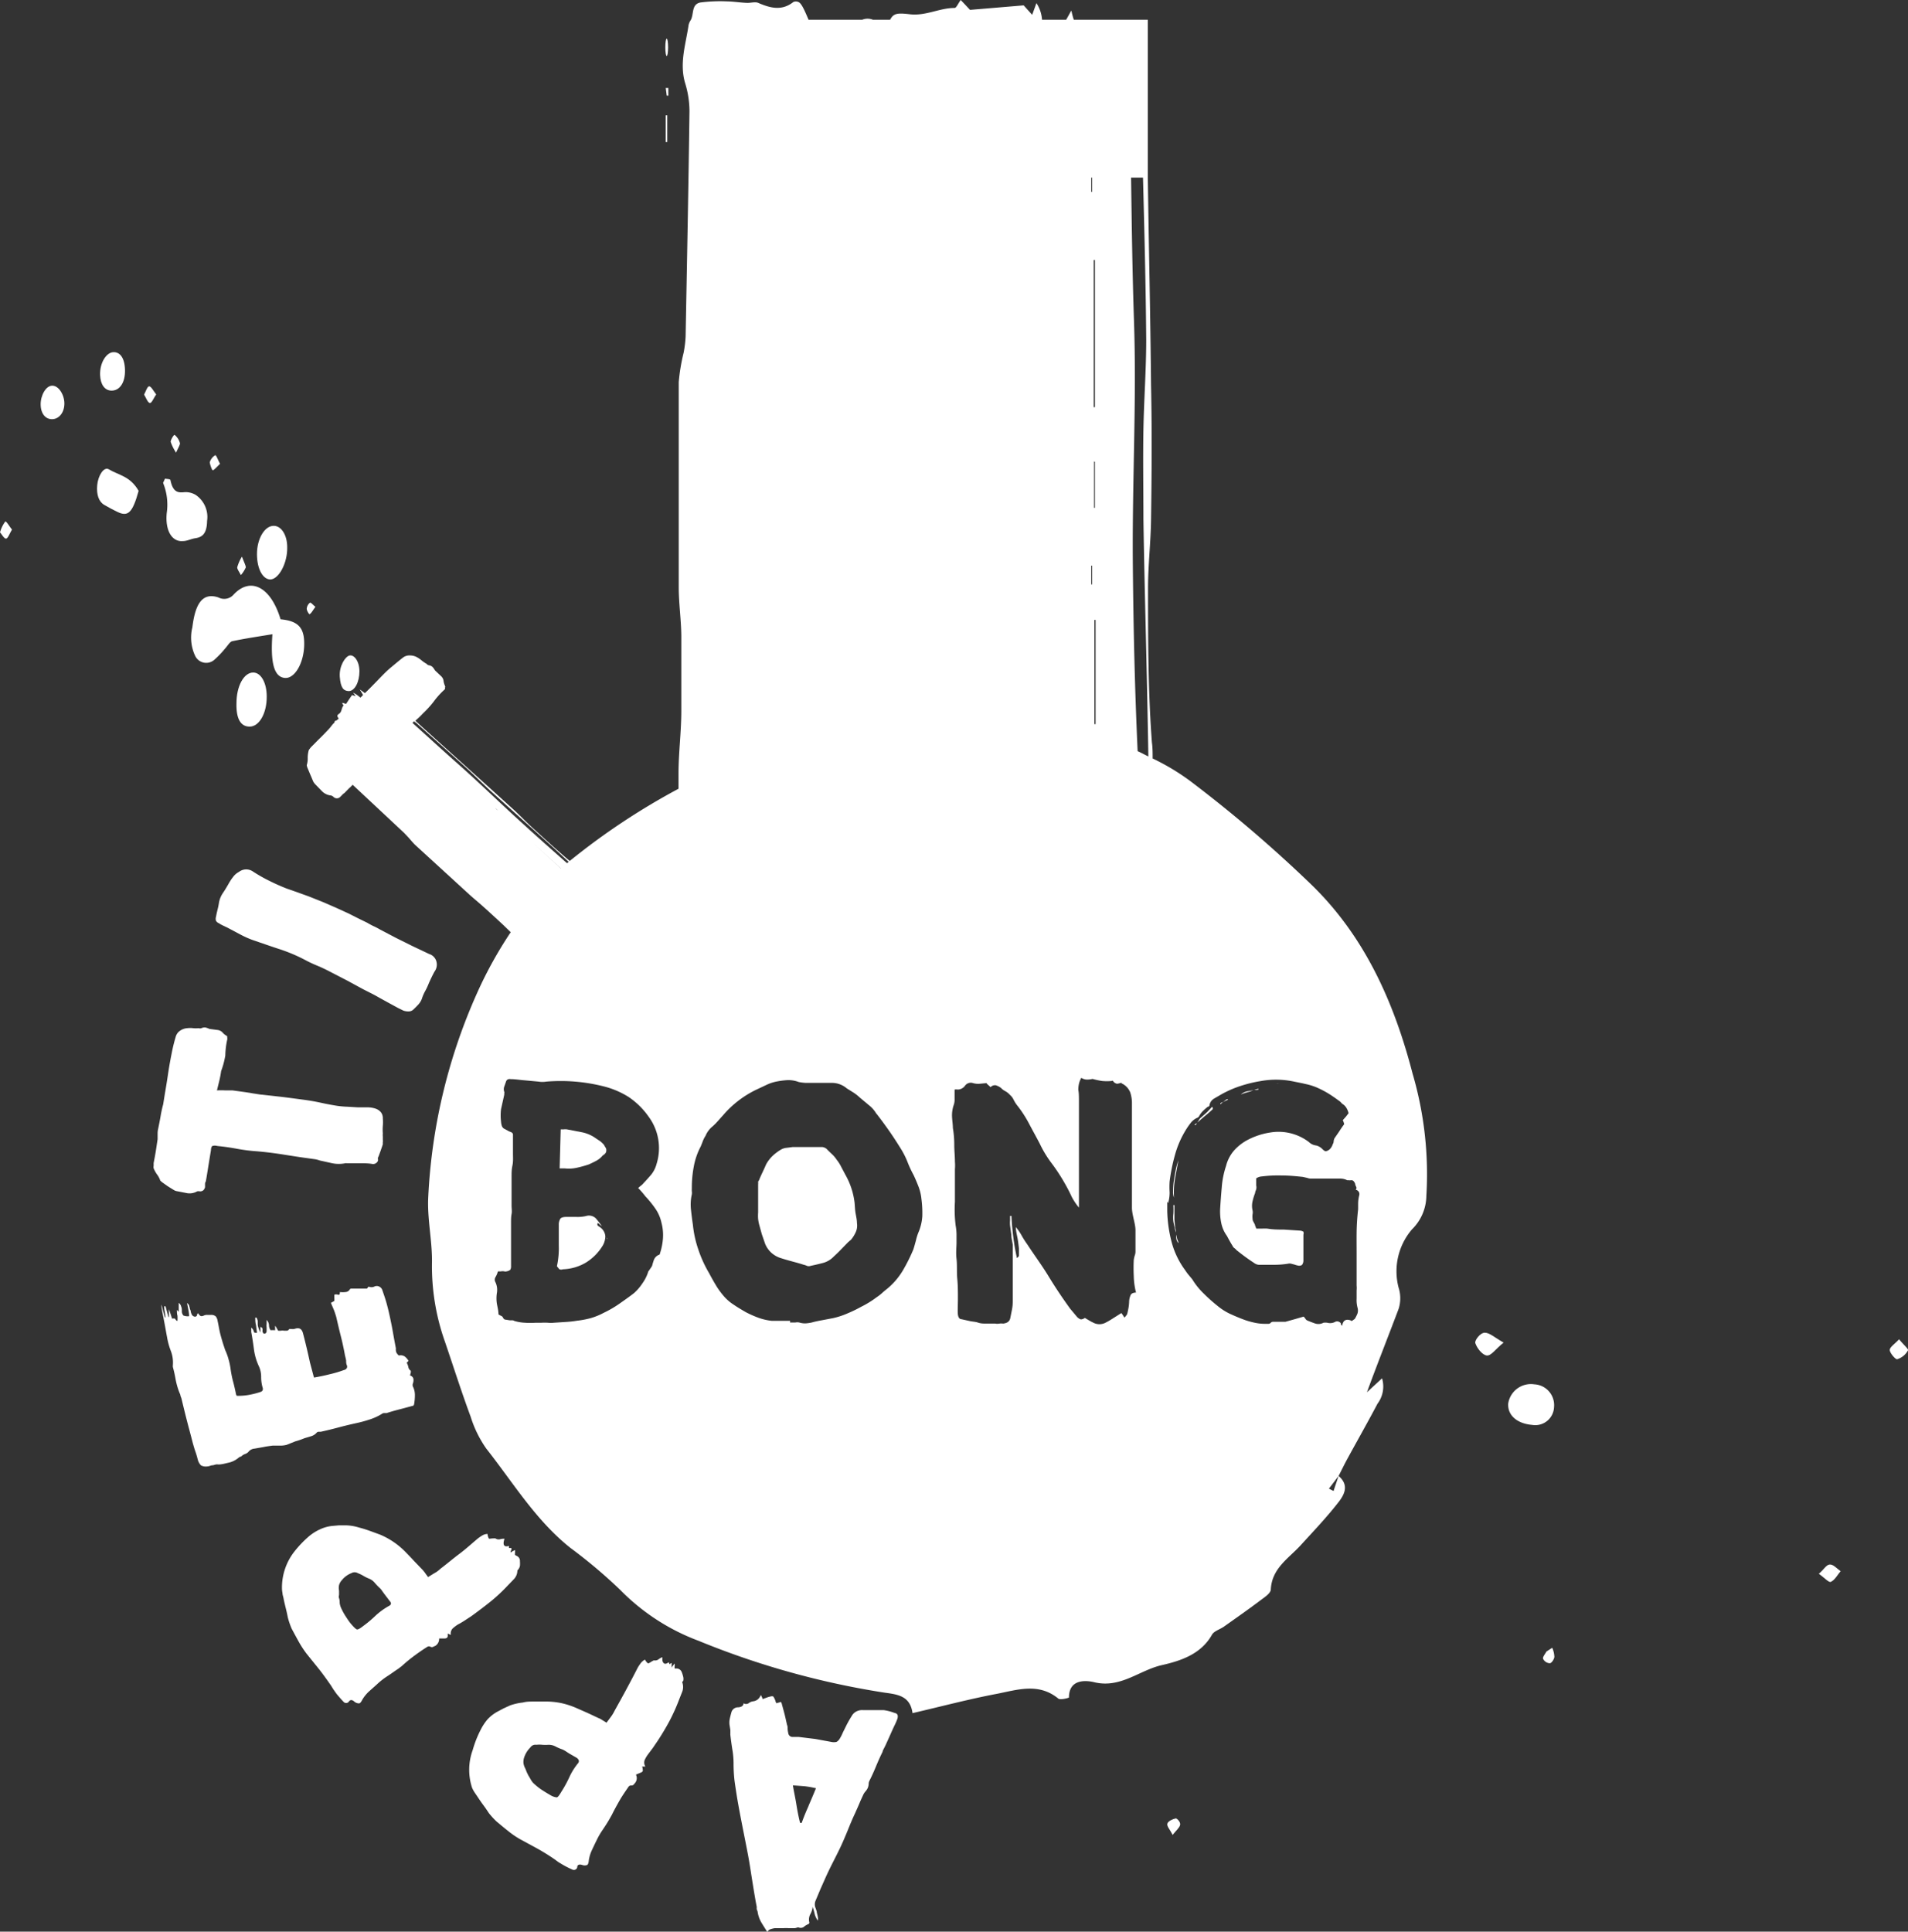 <svg xmlns="http://www.w3.org/2000/svg" viewBox="0 0 177.83 180"><rect x="0" y="0" width="177.83" height="180" fill="#333333" stroke="none"/><defs><style>.cls-1,.cls-2{fill:#fff;}.cls-1{fill-rule:evenodd;}</style></defs><g id="Layer_2" data-name="Layer 2"><g id="Layer_1-2" data-name="Layer 1"><path class="cls-1" d="M144.84,131.12A1.94,1.94,0,0,0,143,129a2.14,2.14,0,0,0-2.43,1.78c-.08,1.09.81,1.88,2.23,2A1.75,1.75,0,0,0,144.84,131.12Z"/><path class="cls-1" d="M137.5,125.15c.15.47.63,1.09,1.05,1.16s.82-.59,1.59-1.2c-.84-.47-1.3-.92-1.75-.92S137.43,124.92,137.5,125.15Z"/><path class="cls-1" d="M177,124.8c-.39.43-.87.73-.87,1s.54.91.7.86a1.72,1.72,0,0,0,1-.83C177.89,125.7,177.36,125.26,177,124.8Z"/><path class="cls-1" d="M169.52,146.65c.49.35.93.84,1.11.76.38-.17.62-.64.92-1-.33-.22-.66-.63-1-.62S170,146.26,169.52,146.65Z"/><path class="cls-1" d="M109.58,169.45c-.29.06-.7.25-.78.48s.24.55.49,1.06c.35-.44.64-.67.7-.94S109.68,169.43,109.58,169.45Z"/><path class="cls-1" d="M144.13,153.9c-.12.23-.37.51-.31.68a.73.73,0,0,0,.62.41c.17,0,.41-.37.43-.59a2.24,2.24,0,0,0-.2-.85Z"/><path class="cls-1" d="M62.05,13.24h.14V10.75h-.14Z"/><ellipse class="cls-2" cx="62.14" cy="4.41" rx="0.13" ry="0.81"/><path class="cls-1" d="M62.29,8.92c0-.24,0-.48,0-.72l-.24,0,.09.71Z"/><path class="cls-1" d="M17.93,58.45a4,4,0,0,0,.27,2.69,1.14,1.14,0,0,0,1.8.32,8.94,8.94,0,0,0,1-1.05c.22-.24.42-.61.65-.66,1.23-.26,2.47-.44,3.74-.65-.2,2.72.17,3.95,1.12,4.07s1.79-1.36,1.84-3-.5-2.3-2.2-2.46c-.9-3-2.78-4-4.37-2.31a1.16,1.16,0,0,1-1.43.27C18.94,55.21,18.21,56.13,17.93,58.45Z"/><path class="cls-1" d="M15.54,47.81c-.16,1.67.51,2.7,1.51,2.61.38,0,.75-.2,1.13-.26.59-.09,1.1-.33,1.12-1.62a2.48,2.48,0,0,0-1.06-2.42,1.85,1.85,0,0,0-1-.26c-.58.06-1.1.09-1.35-1.1,0-.14-.33-.11-.51-.16L15.2,45A5.38,5.38,0,0,1,15.54,47.81Z"/><path class="cls-1" d="M23.27,67.71c.9,0,1.6-1.26,1.59-2.8,0-1.29-.54-2.24-1.26-2.24-.87,0-1.56,1.26-1.56,2.87C22,67,22.45,67.72,23.27,67.71Z"/><path class="cls-1" d="M10.14,43.73c-.46-.27-1,.59-1.08,1.48s.15,1.55.66,1.84.8.45,1.2.64c1,.49,1.42.14,2-1.95C12.12,44.35,11.06,44.29,10.14,43.73Z"/><path class="cls-1" d="M25.21,54c.8-.05,1.59-1.56,1.56-3,0-1.16-.56-2-1.26-2-.86,0-1.57,1.23-1.56,2.66S24.53,54,25.21,54Z"/><path class="cls-1" d="M10.4,36.4c.78,0,1.28-.78,1.25-1.93s-.49-1.7-1.12-1.65-1.24,1-1.2,2.12C9.36,35.84,9.77,36.4,10.4,36.4Z"/><path class="cls-1" d="M4.86,35.94c-.57,0-1.09.9-1.07,1.78s.5,1.38,1.12,1.34S6,38.42,6,37.6,5.46,35.92,4.86,35.94Z"/><path class="cls-1" d="M32.5,64.4c.57,0,1-.86,1-1.83S33,61,32.59,61.08s-1,1-.92,2S32,64.38,32.5,64.4Z"/><path class="cls-1" d="M13.9,36c-.17,0-.32.49-.47.77.17.28.33.73.52.78s.34-.42.61-.79C14.27,36.38,14.08,36,13.9,36Z"/><path class="cls-1" d="M.48,48.61a3.13,3.13,0,0,0-.48,1c.19.21.38.59.56.58s.32-.45.56-.84C.83,49,.59,48.53.48,48.61Z"/><path class="cls-1" d="M20.51,43.22c-.21-.38-.36-.83-.45-.8a1.15,1.15,0,0,0-.51.66c0,.11.19.75.29.74S20.22,43.5,20.51,43.22Z"/><path class="cls-1" d="M22.91,52.87c0-.16-.18-.52-.36-1a3.81,3.81,0,0,0-.44,1c0,.19.22.47.34.72A2.71,2.71,0,0,0,22.91,52.87Z"/><path class="cls-1" d="M16.77,41.29a1.46,1.46,0,0,0-.49-.76c-.08-.05-.4.51-.37.65a4.37,4.37,0,0,0,.5,1C16.58,41.79,16.81,41.41,16.77,41.29Z"/><path class="cls-1" d="M28.86,57.23c.16-.08.28-.34.54-.68-.27-.21-.41-.43-.52-.38a.79.79,0,0,0-.29.55C28.58,56.88,28.8,57.27,28.86,57.23Z"/><path class="cls-1" d="M82.37,159.36l-.93,0-1,0a1.15,1.15,0,0,0-.72.18,1.05,1.05,0,0,0-.35.39c-.15.23-.29.48-.44.76l-.39.79a3.34,3.34,0,0,1-.24.48.9.9,0,0,1-.33.36,1.11,1.11,0,0,1-.5,0L76,162.05l-1.55-.19-.29,0-.31,0a.4.4,0,0,1-.38-.35,2.32,2.32,0,0,1-.06-.38c0-.13,0-.27-.06-.41-.08-.35-.15-.69-.23-1s-.18-.66-.27-1a.2.2,0,0,0-.11-.13.38.38,0,0,1-.17.07.33.33,0,0,0-.18.07.39.39,0,0,1-.11-.2,1,1,0,0,0-.08-.21.77.77,0,0,0-.1-.18c0-.06-.1-.08-.2-.07a2.66,2.66,0,0,0-.38.1l-.44.16a1.63,1.63,0,0,0-.17-.38,1,1,0,0,1-.31.43.86.86,0,0,1-.42.16.84.84,0,0,0-.41.18.44.44,0,0,1-.47,0c0,.25-.24.38-.56.38a.63.63,0,0,0-.58.5q-.09.31-.15.6a1.69,1.69,0,0,0,0,.63l.06.38c0,.14,0,.28,0,.45.05.44.11.88.18,1.33a7.73,7.73,0,0,1,.12,1.36,13.86,13.86,0,0,0,.09,1.59q.11.79.24,1.59c.15.89.32,1.77.49,2.64s.35,1.75.52,2.65.27,1.63.4,2.43.26,1.64.42,2.45a1.42,1.42,0,0,0,0,.22l.08.21a2.76,2.76,0,0,0,.34,1c.18.3.37.6.57.91a.48.48,0,0,1,.31-.27,2.49,2.49,0,0,1,.37-.09H73a3,3,0,0,1,.52,0H74a.76.76,0,0,0,.27-.05.28.28,0,0,1,.22,0,.5.5,0,0,0,.44-.08,1.28,1.28,0,0,1,.39-.24.18.18,0,0,0,.1-.09.16.16,0,0,0,0-.13,1.06,1.06,0,0,1,.1-.71,1.7,1.7,0,0,0,.22-.69,6.19,6.19,0,0,1,.19.67,1.8,1.8,0,0,0,.29.61.75.75,0,0,0,0-.35,3.56,3.56,0,0,0-.09-.39c0-.13-.07-.27-.11-.41a.89.89,0,0,1,0-.72l.45-1.07.48-1.08c.23-.51.47-1,.73-1.51s.51-1,.73-1.48.44-1,.65-1.52.41-1,.64-1.48c.13-.3.27-.6.39-.89s.26-.59.4-.89a1.34,1.34,0,0,1,.19-.26,1.59,1.59,0,0,0,.18-.27,1.12,1.12,0,0,0,.1-.39.67.67,0,0,1,.08-.33c.22-.43.42-.88.61-1.34s.39-.91.61-1.35c0-.11.14-.32.28-.62l.42-.93c.14-.32.28-.63.42-.92a5.51,5.51,0,0,0,.26-.61q.14-.47-.27-.54A4.64,4.64,0,0,0,82.37,159.36Zm-7,8.91c-.23.51-.44,1-.65,1.6h-.15c-.15-.6-.26-1.18-.35-1.75S74,167,73.9,166.37l1.08.08a9,9,0,0,1,1.07.19C75.82,167.2,75.59,167.75,75.36,168.27Z"/><path class="cls-1" d="M63.67,156.66a.8.8,0,0,0,0-.43,2.73,2.73,0,0,0-.13-.41.52.52,0,0,0-.46-.34h-.2a1,1,0,0,1,0-.23,1.06,1.06,0,0,0,0-.23,2.09,2.09,0,0,0-.14.17.7.7,0,0,0-.14.21,1.3,1.3,0,0,1,0-.26.84.84,0,0,0,0-.18l-.21.12a.45.45,0,0,0-.07-.18c-.29.22-.48.18-.58-.14a1.94,1.94,0,0,1,0-.33,1.17,1.17,0,0,0-.38.21.53.53,0,0,1-.42.08l-.19.1c-.2.13-.32.2-.36.18a1.08,1.08,0,0,1-.28-.35,1.32,1.32,0,0,0-.4.34c-.09.13-.19.27-.27.41-.34.67-.69,1.33-1.05,2s-.72,1.32-1.1,2a3.72,3.72,0,0,1-.35.58l-.41.55-.39-.24a1.58,1.58,0,0,0-.36-.19l-1-.47-1-.44a7.64,7.64,0,0,0-1.49-.49,7.1,7.1,0,0,0-1.55-.14l-1,0c-.33,0-.68,0-1,.09a5.29,5.29,0,0,0-1.2.27l-.61.28-.6.32a3.67,3.67,0,0,0-.9.71,4.91,4.91,0,0,0-.65,1,10,10,0,0,0-.72,1.84A5.37,5.37,0,0,0,44,166.6a3.09,3.09,0,0,0,.24.44l.28.41c.17.26.34.51.52.75s.35.49.52.75a7.26,7.26,0,0,0,.7.77c.36.3.71.6,1.07.88a8.09,8.09,0,0,0,1.13.78l1.62.88c.54.3,1.07.63,1.61,1l.35.26.4.24a8,8,0,0,0,.89.45.32.32,0,0,0,.47-.21c0-.23.19-.3.46-.21a.68.68,0,0,0,.47,0c.08-.06.13-.2.15-.44a3.38,3.38,0,0,1,.29-.95c.14-.3.28-.6.43-.9a7,7,0,0,1,.58-1c.22-.33.44-.66.63-1l.22-.39c.22-.45.46-.88.71-1.32s.54-.85.82-1.26a.29.29,0,0,1,.26-.15.3.3,0,0,0,.23-.07l.16-.19a.72.72,0,0,0,.06-.75l.43-.18a.37.37,0,0,0,.2-.14.25.25,0,0,0,0-.17c0-.06,0-.15-.06-.26h.31a.7.7,0,0,1-.07-.6,2.92,2.92,0,0,1,.31-.53l.45-.6.43-.63c.41-.62.78-1.24,1.12-1.87a17.51,17.51,0,0,0,.9-2l.3-.76a1.24,1.24,0,0,0,0-.85A.1.1,0,0,1,63.67,156.66Zm-9.82,7.68v0a6,6,0,0,0-.81,1.32A11,11,0,0,1,52.3,167c-.18.31-.31.47-.4.49a1.38,1.38,0,0,1-.62-.22c-.3-.17-.57-.34-.83-.51a6.07,6.07,0,0,1-.75-.61,1.54,1.54,0,0,1-.23-.32c-.07-.12-.14-.25-.23-.39l-.15-.31-.13-.33a1.44,1.44,0,0,1-.17-.49,1.27,1.27,0,0,1,.07-.56,2.28,2.28,0,0,1,.57-.91.56.56,0,0,1,.56-.25,2.63,2.63,0,0,1,.56,0,5.11,5.11,0,0,0,.58,0,1.33,1.33,0,0,1,.65.16,4.27,4.27,0,0,0,.63.27,2.25,2.25,0,0,1,.3.16l.32.21.73.42C54,164,54,164.17,53.85,164.34Z"/><path class="cls-1" d="M45.75,149.22a15.81,15.81,0,0,0,1.58-1.48l.57-.59a1.16,1.16,0,0,0,.32-.78.18.18,0,0,1,.05-.08.8.8,0,0,0,.19-.38,3,3,0,0,0,0-.43.5.5,0,0,0-.3-.49L48,144.9a1.32,1.32,0,0,1,0-.23,1.32,1.32,0,0,0,0-.23l-.2.1a1.28,1.28,0,0,0-.21.14c0-.09,0-.17.07-.24a.72.72,0,0,0,0-.19l-.23,0a.6.6,0,0,0,0-.19c-.35.1-.52,0-.49-.34a1.93,1.93,0,0,1,.08-.33,1.21,1.21,0,0,0-.43.05.52.52,0,0,1-.41-.08.92.92,0,0,0-.22,0c-.23,0-.37.06-.4,0a1,1,0,0,1-.12-.42,1,1,0,0,0-.5.15,4.21,4.21,0,0,0-.41.28c-.57.48-1.14,1-1.73,1.44s-1.17.94-1.77,1.39a2.27,2.27,0,0,1-.55.4l-.58.36c-.1-.13-.19-.25-.27-.37a3.23,3.23,0,0,0-.26-.32l-.8-.83c-.24-.27-.5-.53-.75-.79A7.2,7.2,0,0,0,35.41,143l-.93-.34c-.31-.11-.64-.22-1-.31a4.6,4.6,0,0,0-1.21-.21c-.23,0-.45,0-.68,0l-.67.06a3.54,3.54,0,0,0-1.11.32,4.47,4.47,0,0,0-1,.63,10.2,10.2,0,0,0-1.37,1.43,5.43,5.43,0,0,0-1.16,3.4,2.44,2.44,0,0,0,.05.48c0,.16.07.32.1.5s.13.6.2.88.14.59.2.9a7.65,7.65,0,0,0,.34,1c.22.42.44.82.66,1.22a9.44,9.44,0,0,0,.75,1.15l1.16,1.44c.38.48.75,1,1.11,1.52l.23.37.27.38c.1.13.21.25.32.38s.22.25.34.37a.31.31,0,0,0,.5,0c.13-.19.3-.2.52,0a.67.67,0,0,0,.44.16c.09,0,.2-.14.31-.36a3.5,3.5,0,0,1,.62-.76l.74-.66a6.65,6.65,0,0,1,.94-.74c.33-.21.65-.45,1-.68l.36-.27a14.86,14.86,0,0,1,1.15-.95c.41-.3.82-.59,1.24-.85a.28.28,0,0,1,.3,0,.26.26,0,0,0,.24,0l.22-.1a.77.77,0,0,0,.34-.68h.47a.39.39,0,0,0,.24-.05.26.26,0,0,0,.09-.15c0-.06,0-.15,0-.26l.12.06.17.07a.69.69,0,0,1,.16-.59,3.79,3.79,0,0,1,.48-.37,7.3,7.3,0,0,0,.65-.38l.64-.42C44.61,150.11,45.19,149.67,45.75,149.22Zm-9.48.42,0,0a6.5,6.5,0,0,0-1.25.9,11,11,0,0,1-1.19,1c-.28.22-.47.32-.56.3s-.25-.17-.49-.44-.4-.53-.57-.79a5.6,5.6,0,0,1-.45-.84,1.72,1.72,0,0,1-.1-.39c0-.14,0-.28-.06-.45s0-.22,0-.34v-.36a1.27,1.27,0,0,1,0-.52,1.15,1.15,0,0,1,.28-.48,2.08,2.08,0,0,1,.86-.63.6.6,0,0,1,.62,0,3.31,3.31,0,0,1,.5.24,3.6,3.6,0,0,0,.52.26,1.37,1.37,0,0,1,.55.4,5.5,5.5,0,0,0,.47.49,1.23,1.23,0,0,1,.22.27l.22.3.51.67C36.49,149.39,36.46,149.54,36.27,149.64Z"/><path class="cls-1" d="M27.51,134.32a7.47,7.47,0,0,0,.87-.3l.6-.18a1.12,1.12,0,0,0,.53-.33.26.26,0,0,1,.17-.09l.22,0c.54-.12,1.08-.25,1.6-.39s1.06-.27,1.6-.39a12,12,0,0,0,1.25-.33,5.3,5.3,0,0,0,1.2-.53.49.49,0,0,1,.22-.1l.26,0c.36-.12.72-.22,1.1-.32l1.13-.3.22-.06q.09,0,.12-.18a4.73,4.73,0,0,0,.07-.83,1.73,1.73,0,0,0-.19-.79.42.42,0,0,1,0-.27.91.91,0,0,0,.05-.45.41.41,0,0,0-.31-.3,1.91,1.91,0,0,1,.07-.28c0-.08,0-.13,0-.16a.53.53,0,0,1-.23-.34,1.22,1.22,0,0,0-.15-.4.49.49,0,0,1,.08-.1.21.21,0,0,0,.08-.1,1.45,1.45,0,0,0-.34-.39.67.67,0,0,0-.52-.1s-.08,0-.12-.07l-.12-.15a.63.63,0,0,1-.07-.22.77.77,0,0,1,0-.21c-.1-.52-.19-1-.28-1.52s-.19-1-.3-1.51-.19-.82-.3-1.22-.26-.82-.4-1.23a.56.56,0,0,0-.26-.28.51.51,0,0,0-.49,0,.64.64,0,0,1-.49,0s-.06,0-.11.09-.08.1-.12.09l-.65,0-.65,0-.13,0a.16.16,0,0,0-.12.08.49.49,0,0,1-.39.24,2,2,0,0,1-.53,0c0,.21-.05.29-.18.25a.49.49,0,0,0-.34,0l0,.3a1.49,1.49,0,0,1,0,.28l-.32.18.29.68c.08.22.15.43.21.64.14.61.28,1.21.43,1.8s.28,1.2.39,1.81a3.93,3.93,0,0,1,.1.44c0,.14,0,.29.07.45s0,.38-.28.44a11.1,11.1,0,0,1-1.36.4c-.47.12-.92.21-1.37.29h-.06l0,0-.37-1.39c-.1-.46-.2-.91-.31-1.37s-.22-.91-.34-1.36-.38-.55-.81-.4a1,1,0,0,1-.3,0l-.16,0c-.08.11-.15.16-.24.16l-.28,0a.53.53,0,0,0-.25,0,1.26,1.26,0,0,1-.28,0,2.09,2.09,0,0,0-.13-.23,1.11,1.11,0,0,0-.15-.23q0,.16,0,.24a1.16,1.16,0,0,1,0,.18,2.37,2.37,0,0,0-.42,0,.8.8,0,0,1-.15-.47.76.76,0,0,0-.22-.49l0,.38a1.06,1.06,0,0,0,0,.31l0,.3c0,.2-.08.3-.26.29a.33.33,0,0,1-.12-.33c0-.14,0-.24-.2-.3,0,.14,0,.32,0,.52a2.43,2.43,0,0,1-.25-.71l0-.35a.74.74,0,0,0-.12-.33l-.11,0c0,.23,0,.46.07.7l.09.72c-.18,0-.28,0-.3-.14a.6.6,0,0,0-.23-.34,1.12,1.12,0,0,0,0,.25.86.86,0,0,0,0,.17c.1.54.18,1.08.25,1.62a5.38,5.38,0,0,0,.46,1.56,2.35,2.35,0,0,1,.21,1,3.49,3.49,0,0,0,.16,1.06c0,.13,0,.25-.22.33a8.2,8.2,0,0,1-1.11.28,5.72,5.72,0,0,1-1.09.08.31.31,0,0,1-.09-.19c-.08-.38-.16-.75-.26-1.12s-.17-.73-.23-1.12a6,6,0,0,0-.19-.94,5.23,5.23,0,0,0-.33-.91c-.08-.25-.16-.48-.23-.71s-.14-.47-.2-.7-.1-.43-.14-.64-.08-.44-.13-.65a.82.82,0,0,0-.18-.43.64.64,0,0,0-.43-.13h-.37a.63.63,0,0,0-.32.07c-.15.06-.26.06-.33,0a1.5,1.5,0,0,1-.2-.23l-.07.08c0,.2-.14.28-.28.23a.36.36,0,0,1-.25-.24.7.7,0,0,1-.07-.22.67.67,0,0,0-.08-.24c0-.1-.05-.19-.06-.28a.42.42,0,0,0-.21-.27c.05.23.09.45.13.65a3.7,3.7,0,0,1,.07.57,1.13,1.13,0,0,1-.53-.06.57.57,0,0,1-.15-.41c0-.14,0-.28-.06-.41a.6.6,0,0,0-.23-.36l0,.83-.07-.07a.43.43,0,0,0-.1-.1c0,.2,0,.38.05.53a3.64,3.64,0,0,1,0,.48h-.06a.63.63,0,0,1-.17-.2.57.57,0,0,0-.27,0L15.75,122h0s0,0,0,0a2.29,2.29,0,0,0,0,.37l0,.36a0,0,0,0,1-.05,0h0l-.27-1H15.3a2.73,2.73,0,0,0,.06.5,4.29,4.29,0,0,1,.06.53h-.06l-.31-1.19a1.47,1.47,0,0,0,0,.23c.08.46.17.92.26,1.39s.18,1,.26,1.42a6.8,6.8,0,0,0,.36,1.3,3,3,0,0,1,.18,1.33s0,.07,0,.08,0,0,0,.06c.11.39.19.78.26,1.17a7,7,0,0,0,.32,1.14l.12.29c0,.11.07.22.1.33.17.71.34,1.41.52,2.11s.37,1.38.54,2.06c.08.27.15.53.24.78s.16.51.23.78a1.15,1.15,0,0,0,.29.51.93.93,0,0,0,.58.1.88.88,0,0,0,.28-.06.76.76,0,0,1,.27-.05l.25-.07a.9.9,0,0,1,.25,0c.33,0,.66-.11,1-.18a2.17,2.17,0,0,0,.9-.47.31.31,0,0,1,.14-.07.39.39,0,0,0,.16-.1.9.9,0,0,1,.29-.16.79.79,0,0,0,.29-.18.81.81,0,0,1,.59-.32l.85-.15c.27-.06.55-.09.83-.13l.39,0h.43a2.47,2.47,0,0,0,.48-.07Z"/><path class="cls-1" d="M15.63,110.54l.6.37a.8.8,0,0,0,.31.1l.92.18a1.43,1.43,0,0,0,.91-.17.59.59,0,0,1,.27,0c.23,0,.39-.11.47-.39l0-.25c0-.09,0-.18.07-.28.09-.47.16-.95.24-1.44s.16-1,.24-1.47c0-.23.08-.37.13-.4a.85.85,0,0,1,.47,0c.63.06,1.24.15,1.83.26a15.71,15.71,0,0,0,1.81.23c.83.07,1.63.17,2.4.29s1.56.25,2.39.36l.57.08a2.5,2.5,0,0,1,.54.13l1.17.26a3.08,3.08,0,0,0,1.21,0,.28.28,0,0,1,.13,0l.14,0,1.14,0c.37,0,.75,0,1.14.07a.49.49,0,0,0,.49-.29.41.41,0,0,0,0-.19c0-.07,0-.14.06-.22l.2-.55c.06-.18.13-.37.2-.59a1.18,1.18,0,0,1,0-.2.68.68,0,0,0,0-.21c0-.1,0-.2,0-.3a1.53,1.53,0,0,1,0-.3,4.18,4.18,0,0,1,0-.71,3.87,3.87,0,0,0,0-.68.91.91,0,0,0-.16-.56,1.11,1.11,0,0,0-.46-.34,2.33,2.33,0,0,0-.85-.14h-.84l-1-.06a8.44,8.44,0,0,1-1-.09q-.8-.13-1.56-.3c-.51-.11-1.05-.2-1.59-.27s-1.33-.18-2-.26l-2-.22-.64-.1-.67-.11-1.24-.17c-.21,0-.44,0-.68,0a6.31,6.31,0,0,0-.77,0l.23-.94c.07-.3.12-.58.16-.86A7.74,7.74,0,0,0,21,98.35a7.39,7.39,0,0,1,.18-1.48.24.24,0,0,0,0-.13l0-.12a.12.12,0,0,0-.06-.1,1.26,1.26,0,0,1-.38-.31.75.75,0,0,0-.46-.23l-.76-.1a2.28,2.28,0,0,0-.36-.13.68.68,0,0,0-.38.06.41.41,0,0,1-.27,0,2.23,2.23,0,0,1-.52,0,2.23,2.23,0,0,0-.52,0,1.33,1.33,0,0,0-.66.22,1,1,0,0,0-.42.54A15.24,15.24,0,0,0,16,98.16c-.13.64-.24,1.26-.33,1.87s-.19,1.24-.3,1.87l-.16,1c-.1.37-.18.74-.24,1.1s-.14.75-.22,1.15a1.93,1.93,0,0,0-.06.49c0,.17,0,.34,0,.52-.06.38-.11.75-.17,1.12s-.13.73-.2,1.1c0,.09,0,.17,0,.26a.52.52,0,0,0,0,.23,2.91,2.91,0,0,0,.32.58,1.94,1.94,0,0,1,.3.57l.16.14Z"/><path class="cls-1" d="M21.29,82.38c-.17.3-.34.58-.53.86a2.29,2.29,0,0,0-.36.93,6.19,6.19,0,0,1-.13.62c-.05.21-.1.42-.14.65a.61.61,0,0,0,0,.36.53.53,0,0,0,.27.23,2.56,2.56,0,0,0,.39.22l.4.19,1.17.62a8.87,8.87,0,0,0,1.17.53c.85.29,1.67.58,2.47.84a15.52,15.52,0,0,1,2.39,1A12.16,12.16,0,0,0,29.6,90c.41.17.82.37,1.22.58l1.53.79,1.51.82.73.37q.36.18.72.39l.89.49.9.49.51.25a1.49,1.49,0,0,0,.47.07.64.64,0,0,0,.42-.15c.15-.14.31-.3.47-.47a1.65,1.65,0,0,0,.35-.56,3.82,3.82,0,0,1,.31-.72,6.18,6.18,0,0,0,.34-.73c.15-.34.32-.7.52-1.07a1.1,1.1,0,0,0,.17-1A1,1,0,0,0,40,88.9l-1.58-.75-1.49-.74-1.47-.77c-.21-.12-.41-.23-.61-.32s-.42-.21-.62-.33l-.88-.43-.85-.43-1.18-.54-1.17-.51-.7-.28-.68-.27-1.08-.39-1-.35c-.55-.22-1.1-.46-1.63-.73a14.23,14.23,0,0,1-1.52-.87,1.1,1.1,0,0,0-1.27.06,1.58,1.58,0,0,0-.56.49C21.55,81.94,21.42,82.15,21.29,82.38Z"/><path class="cls-1" d="M56.58,115.46a.22.22,0,0,0,0,.1h0l0,0v-.19a.06.06,0,0,0-.06,0A.2.2,0,0,1,56.58,115.46Z"/><path class="cls-1" d="M112.51,103.63l-.56.5a.56.56,0,0,0-.19.22l-.16.26c.23-.21.47-.42.7-.61s.48-.4.73-.64a.11.11,0,0,0,0-.08.22.22,0,0,1,0-.08l-.06-.06Z"/><path class="cls-1" d="M117.08,123.25h.36l.38,0v0l-.38,0Z"/><path class="cls-1" d="M109.64,115.06a1.31,1.31,0,0,0,0,.4.74.74,0,0,0,.2.38c0-.12-.09-.26-.13-.41S109.67,115.18,109.64,115.06Z"/><path class="cls-1" d="M111.34,104.8l.07.06a.47.47,0,0,0,.09-.12.41.41,0,0,1,.1-.13.51.51,0,0,1-.13.09A.57.57,0,0,0,111.34,104.8Z"/><path class="cls-1" d="M56.36,106.81a.66.66,0,0,0-.15-.22,2.25,2.25,0,0,0-.41-.34q-.22-.14-.45-.3a3.4,3.4,0,0,0-1.23-.46l-1.29-.25a1.45,1.45,0,0,0-.29,0l-.28,0-.1,3.64h.25l.23,0a3.45,3.45,0,0,0,1.16-.07,9.92,9.92,0,0,0,1.1-.31c.24-.11.47-.22.69-.34a2,2,0,0,0,.59-.49.75.75,0,0,0,.3-.29.62.62,0,0,0,0-.38Z"/><path class="cls-1" d="M122.05,82.27a124,124,0,0,0-11.12-9.49,21.35,21.35,0,0,0-3.5-2.1c0-.5,0-1-.07-1.5C107,64.41,107,59.59,107,54.8c0-2.12.25-4.24.28-6.35.06-4.19.09-8.38,0-12.57-.06-6.44-.21-12.89-.3-19.33h0V1.84h-6.9c-.08-.24-.15-.51-.23-.86l-.48.86H97.12A3.25,3.25,0,0,0,96.6.29c-.15.4-.26.72-.4,1.09L95.41.5l-5,.42c-.24-.25-.52-.56-.87-.92-.24.33-.41.74-.56.74-1.42,0-2.69.76-4.17.59-1.19-.14-1.53-.09-1.85.51h-1.6a1.33,1.33,0,0,0-1,0h-5C75,1,74.71.31,74.42.19a.58.58,0,0,0-.48,0c-1.08.85-2.15.56-3.27.08-.27-.12-.66,0-1,0C69,.25,68.4.14,67.76.13a14.39,14.39,0,0,0-2.46.1c-.88.15-.61,1.08-.92,1.64a1.3,1.3,0,0,0-.2.45c-.26,1.8-.88,3.57-.32,5.44a8.93,8.93,0,0,1,.4,2.61c-.09,7-.23,14-.36,21a10.68,10.68,0,0,1-.18,1.48,17.67,17.67,0,0,0-.46,2.76q0,9.55,0,19.1c0,1.5.22,3,.24,4.51,0,2.34,0,4.69,0,7,0,2-.26,3.9-.26,5.85V73.5a64,64,0,0,0-10.14,6.73s0,0,0,0c-1.19-1-2.35-2.08-3.51-3.13-.56-.51-1.09-1.07-1.65-1.59Q46.28,74,44.61,72.49l-5.2-4.69-.7-.64.08-.07a7.33,7.33,0,0,0,.63-.61,9.34,9.34,0,0,0,1-1.1,7.42,7.42,0,0,1,1-1.11.17.17,0,0,0,.06-.11l0-.12a.11.11,0,0,0,0-.11,1.56,1.56,0,0,1-.14-.48.72.72,0,0,0-.24-.45l-.56-.53a1.94,1.94,0,0,0-.21-.3A.61.61,0,0,0,40,62a.38.38,0,0,1-.24-.14,3.25,3.25,0,0,1-.43-.29,2.73,2.73,0,0,0-.42-.3,1.32,1.32,0,0,0-.67-.19,1,1,0,0,0-.66.18c-.4.31-.81.66-1.22,1s-.92.89-1.35,1.33-.65.67-1,1l-.48-.35.31.52-.17.18-.08.07a3.31,3.31,0,0,0-.68-.47l.24.33-.34-.1c-.21.3-.38.56-.55.82l-.36-.1c0,.12.14.24.12.26-.2.19-.15.57-.39.74s-.23.22-.07.46c0,.05-.11.1-.16.16s-.22,0-.23.23a1.9,1.9,0,0,0-.24.25,4.12,4.12,0,0,1-.33.4c-.27.28-.52.55-.79.81s-.52.53-.8.8a1.75,1.75,0,0,0-.16.2.41.41,0,0,0-.1.21,2.56,2.56,0,0,0-.07.66,2,2,0,0,1-.09.63,1.33,1.33,0,0,0,.05.21l.27.65c.09.2.18.42.27.64a1.17,1.17,0,0,0,.19.27l.65.67a1.38,1.38,0,0,0,.84.39.51.51,0,0,1,.23.14.44.44,0,0,0,.61,0l.18-.18a1,1,0,0,1,.22-.19l.48-.49.06,0v0l-.05,0c.1-.09.19-.19.28-.28l4.79,4.48.37.39c.23.25.43.51.67.74l5.08,4.65c.4.36.82.7,1.22,1.06.63.56,1.25,1.14,1.87,1.71l.73.71a38.54,38.54,0,0,0-2.83,5,52.61,52.61,0,0,0-4.86,19.77c-.09,2,.39,4.05.35,6.06a21,21,0,0,0,1.2,7.3c.8,2.34,1.55,4.71,2.4,7a10.72,10.72,0,0,0,1.47,3c2.5,3.17,4.61,6.68,7.83,9.24a47.45,47.45,0,0,1,4.65,3.92,20,20,0,0,0,7.3,4.74,76.52,76.52,0,0,0,17.33,4.83c1.25.17,2.39.31,2.61,1.91,2.71-.63,5.24-1.3,7.81-1.79,1.93-.37,3.93-1.08,5.77.43.19.16,1-.06,1-.1,0-1.8,1.7-1.58,2.36-1.42,2.44.59,4.19-1.11,6.28-1.59,1.72-.39,3.66-1,4.69-2.84.19-.34.74-.49,1.11-.75,1.16-.82,2.33-1.64,3.47-2.5.35-.26.88-.61.9-.95.1-2,1.66-2.9,2.79-4.14s2.36-2.53,3.42-3.88c.6-.74,1.17-1.67.11-2.57v0c-.16.47-.32.94-.47,1.4l-.43-.22.9-1.18v0h0c.27-.53.53-1.07.82-1.6.93-1.71,1.9-3.41,2.81-5.14a2.66,2.66,0,0,0,.42-2.36l-1.41,1.3c1-2.72,2-5.24,2.95-7.76a3.27,3.27,0,0,0,0-2,6,6,0,0,1,1.26-5.43,4.45,4.45,0,0,0,1.33-3.12,33.31,33.31,0,0,0-1.28-11.37C129.93,93.38,127.15,87.13,122.05,82.27Zm-20-44.33h-.11V24.23h.11Zm0,5.09v4.29l-.08,0V43ZM102,57.77h.11v9.71l-.11,0Zm-.21-39.89h-.08V16.55h.08Zm0,34.83v1.75h-.08V52.71ZM52.28,80.94l-2.57-2.36h0l2.58,2.36ZM38.81,67.38c1.54,1.38,3.08,2.75,4.61,4.14.75.68,1.45,1.39,2.19,2.08l2.21,2L51.59,79,53,80.31l-.15.13c-1.39-1.23-2.77-2.45-4.14-3.7-2-1.81-3.92-3.69-5.94-5.48-1.46-1.29-2.89-2.6-4.33-3.9l.15-.14Zm7.33,7.9.35.32c-.07-.07-.16-.13-.24-.2ZM61.51,116.8c0,.09-.07.13-.09.13a.82.82,0,0,0-.47.46,5.7,5.7,0,0,0-.17.56,1.94,1.94,0,0,1-.15.24c-.05.07-.1.14-.14.21l-.06.06a3.71,3.71,0,0,1-.55,1.12,4.49,4.49,0,0,1-.79.92c-.45.35-.91.67-1.38,1a9.83,9.83,0,0,1-1.43.83,6.28,6.28,0,0,1-1.22.5,8.4,8.4,0,0,1-1.27.24,10.09,10.09,0,0,1-1.09.12l-1.08.07a2.62,2.62,0,0,1-.56,0,5.41,5.41,0,0,0-.59,0h-.54a6.8,6.8,0,0,1-1,0,4,4,0,0,1-1-.17.42.42,0,0,0-.21-.06,1,1,0,0,1-.24,0l-.37-.06c-.12,0-.2-.11-.27-.26a.5.5,0,0,0-.18-.11l-.2-.11c0-.34-.09-.67-.15-1a3.32,3.32,0,0,1,0-1,1.68,1.68,0,0,0-.13-1,.46.46,0,0,1,0-.48,2.06,2.06,0,0,0,.21-.48s0-.06.11-.06a.65.65,0,0,0,.2,0,1,1,0,0,1,.29,0,.36.36,0,0,0,.23,0,.63.63,0,0,0,.35-.16.73.73,0,0,0,.06-.35c0-.68,0-1.35,0-2s0-1.3,0-2c0-.3,0-.57.05-.83s0-.51,0-.77c0-.42,0-.86,0-1.3s0-.9,0-1.35,0-.72.08-1.1.05-.74.05-1.1v-.88c0-.28,0-.59,0-.9,0-.11-.08-.2-.25-.26a1.13,1.13,0,0,1-.27-.13l-.24-.13a.5.5,0,0,1-.27-.27,1.46,1.46,0,0,1-.08-.4,4.74,4.74,0,0,1,0-1.19L47,102a.57.57,0,0,1,0-.13.17.17,0,0,0,0-.12.72.72,0,0,1,0-.5c.06-.16.11-.31.16-.46s.17-.27.44-.23c.43,0,.86.08,1.3.11l1.29.12a2.23,2.23,0,0,0,.73,0,16.35,16.35,0,0,1,5.33.44,8,8,0,0,1,2.35,1,7.17,7.17,0,0,1,1.84,1.81,4.93,4.93,0,0,1,.76,4.4,2.73,2.73,0,0,1-.49,1c-.23.27-.47.54-.72.8a1.52,1.52,0,0,1-.22.22,2.82,2.82,0,0,0-.29.25,7.67,7.67,0,0,1,.67.77,9.68,9.68,0,0,1,.92,1.13,3.69,3.69,0,0,1,.58,1.33,4.5,4.5,0,0,1,.14,1.45A5.84,5.84,0,0,1,61.51,116.8Zm24.07-1.91a5.62,5.62,0,0,0-.22.73c-.07.25-.14.52-.23.8a16.17,16.17,0,0,1-1,2,6.57,6.57,0,0,1-1.5,1.72c-.17.13-.32.26-.46.39a4,4,0,0,1-.46.35,8.88,8.88,0,0,1-1.44.89,12.49,12.49,0,0,1-1.28.62,7.25,7.25,0,0,1-1.34.44l-1,.19c-.34.06-.68.13-1,.22a4,4,0,0,1-.56.08,1.82,1.82,0,0,1-.59-.08.92.92,0,0,0-.38,0l-.48,0a.25.25,0,0,1,0-.08.31.31,0,0,0,0-.08l-.86,0-.87,0a5.32,5.32,0,0,1-1.24-.29,10,10,0,0,1-1.15-.51c-.38-.22-.76-.44-1.12-.69a4.18,4.18,0,0,1-1-.88,7.12,7.12,0,0,1-.71-1c-.21-.35-.41-.71-.6-1.07a11.32,11.32,0,0,1-1-2.19,10.15,10.15,0,0,1-.51-2.31c-.07-.47-.13-.94-.18-1.42a4.24,4.24,0,0,1,.08-1.42,1,1,0,0,0,0-.29,2.33,2.33,0,0,1,0-.29,10.54,10.54,0,0,1,.18-2,6.53,6.53,0,0,1,.65-1.89c.06-.15.13-.31.19-.48a2.46,2.46,0,0,1,.26-.51,2.21,2.21,0,0,1,.67-.89,6.47,6.47,0,0,0,.52-.53l.5-.56a9.47,9.47,0,0,1,3-2.3l1-.47a3.91,3.91,0,0,1,1-.32,7.12,7.12,0,0,1,1-.12,2.77,2.77,0,0,1,1,.18,4.76,4.76,0,0,0,.66.08l.65,0,.86,0h.83a2.13,2.13,0,0,1,1.47.51l.64.4a4.34,4.34,0,0,1,.58.46L81,103a2.74,2.74,0,0,1,.64.72c.42.53.83,1.09,1.23,1.66s.77,1.15,1.13,1.73a7.75,7.75,0,0,1,.59,1.19,10.09,10.09,0,0,0,.56,1.2c.17.36.32.72.46,1.08a4.48,4.48,0,0,1,.27,1.15,9.93,9.93,0,0,1,.08,1.62A4.56,4.56,0,0,1,85.58,114.89Zm20.25-.27c0,.64,0,1.3,0,2a1.06,1.06,0,0,1-.07.38,2.71,2.71,0,0,0-.09.41,14.93,14.93,0,0,0,0,1.5,6.72,6.72,0,0,0,.21,1.54c-.28,0-.45.1-.51.25a1.65,1.65,0,0,0-.13.54,4.6,4.6,0,0,1-.06.63c-.05.26-.09.46-.13.59a1.2,1.2,0,0,1-.26.32,2.47,2.47,0,0,0-.16-.26,1.11,1.11,0,0,0-.12-.16l-.79.5a6.93,6.93,0,0,1-.75.43,1.23,1.23,0,0,1-1,0c-.14-.07-.29-.14-.42-.22l-.44-.26a.65.65,0,0,1-.38.14.88.88,0,0,1-.38-.27l-.3-.36-.31-.37c-.68-.94-1.35-1.93-2-3s-1.35-2-2-3a8.08,8.08,0,0,1-.5-.78,5,5,0,0,0-.56-.82c0,.34.09.69.15,1s.1.68.14,1c0,.1,0,.21,0,.31s0,.22,0,.32-.06.13-.19.26a23.57,23.57,0,0,1-.51-3.93.13.13,0,0,0-.08,0l-.05,0v.41a2.74,2.74,0,0,0,0,.48l.12.89c0,.3.09.6.13.9,0,.1,0,.2,0,.3s0,.2,0,.3,0,.57,0,1,0,.89,0,1.36,0,.92,0,1.35v1a3.89,3.89,0,0,1-.08.78l-.15.75c-.06.3-.28.47-.67.51a1.18,1.18,0,0,0-.35,0,1,1,0,0,1-.38,0q-.42,0-.81,0c-.27,0-.53,0-.79-.09s-.54-.09-.79-.15l-.77-.17c-.17,0-.28-.16-.32-.42s0-.9,0-1.5,0-1.21-.06-1.85,0-1.25-.07-1.85,0-1.1,0-1.5,0-.52,0-.8a5.16,5.16,0,0,0-.08-.8A11.81,11.81,0,0,1,89,112c0-.76,0-1.54,0-2.33,0-.23,0-.47,0-.71a4.27,4.27,0,0,0,0-.72c0-.51-.06-1-.06-1.55a9.44,9.44,0,0,0-.13-1.58c0-.36-.07-.73-.08-1.1a3,3,0,0,1,.18-1.1,1.6,1.6,0,0,0,.06-.51c0-.15,0-.29,0-.42s0-.27,0-.45a1.45,1.45,0,0,1,.32,0,.86.86,0,0,0,.67-.38.66.66,0,0,1,.73-.22,1.71,1.71,0,0,0,.63.06l.62-.06a.64.64,0,0,0,.16.17c.06.06.14.12.22.21a.57.57,0,0,1,.48-.18,1.54,1.54,0,0,1,.48.24,1.66,1.66,0,0,0,.43.32,1.58,1.58,0,0,1,.43.35,1.23,1.23,0,0,1,.32.42,3.82,3.82,0,0,0,.29.48,11,11,0,0,1,1.16,1.77c.33.63.68,1.25,1,1.87a10.46,10.46,0,0,0,1.15,1.88,17.63,17.63,0,0,1,1,1.5c.3.51.57,1,.83,1.57a5.68,5.68,0,0,0,.67,1q0-.36,0-.72c0-.25,0-.48,0-.72,0-.55,0-1.12,0-1.69s0-1.15,0-1.72,0-1.31,0-1.95,0-1.29,0-2q0-.45,0-1.08c0-.43,0-.79-.06-1.09a2.6,2.6,0,0,1,.06-.56,2,2,0,0,1,.22-.56,1,1,0,0,0,.53.16,2.18,2.18,0,0,0,.52-.06s0,0,0,0h0a7.31,7.31,0,0,0,.88.19,4.54,4.54,0,0,0,.91,0,.08.08,0,0,1,.11,0,.69.69,0,0,0,.11.13.61.61,0,0,0,.27.13,1.65,1.65,0,0,0,.4-.1s0,.08.1.1a1.58,1.58,0,0,1,.72.78,3.16,3.16,0,0,1,.17,1.07c0,.89,0,1.86,0,2.89s0,2,0,2.89c0,.66,0,1.31,0,2s0,1.29,0,1.93S105.82,114,105.83,114.62Zm-.25-62.27c-.06-7.49.36-15,.11-22.45-.15-4.45-.21-8.9-.27-13.35h1.11c.13,5,.26,10.07.3,15.11,0,2.78-.21,5.57-.26,8.36s0,5.57,0,8.35c.07,4.68.2,9.37.3,14.05q.09,4,.16,8.07c-.34-.16-.67-.35-1-.49C105.76,64.12,105.63,58.23,105.58,52.35Zm21,59.76c0,.19,0,.38,0,.57-.08.71-.13,1.41-.14,2.11s0,1.41,0,2.14c0,.25,0,.51,0,.77s0,.5,0,.76v.86c0,.17,0,.33,0,.47a2.5,2.5,0,0,1,0,.46c0,.25,0,.51,0,.76a2.69,2.69,0,0,0,.08.83.94.94,0,0,1,0,.56,3.33,3.33,0,0,1-.25.5l-.19.14c-.09.06-.15.07-.2,0-.44-.15-.71,0-.79.51a.88.88,0,0,0-.11-.13.09.09,0,0,1,0-.09.42.42,0,0,0-.58-.13,1,1,0,0,1-.7.06,1.33,1.33,0,0,0-.35,0,1,1,0,0,1-.78.07c-.25-.09-.5-.18-.75-.29a.41.41,0,0,1-.16-.16,1.35,1.35,0,0,0-.16-.19l-.83.24-.86.24h-1.19a.35.35,0,0,0-.22.13.27.27,0,0,1-.19.06h-.26a4.37,4.37,0,0,1-1-.1,7.21,7.21,0,0,1-.91-.25c-.47-.17-.92-.36-1.36-.56a5.43,5.43,0,0,1-1.19-.75,15.58,15.58,0,0,1-1.29-1.15,6.61,6.61,0,0,1-1.08-1.34l-.35-.42a4.61,4.61,0,0,1-.32-.44,7.71,7.71,0,0,1-1.25-2.6,12.52,12.52,0,0,1-.41-2.89c0-.13,0-.27,0-.42s0-.3,0-.48a.74.74,0,0,0,.08.15l0,0,0,0a3.45,3.45,0,0,0,.14-1,8,8,0,0,1,0-1,16.86,16.86,0,0,1,.49-2.45,9,9,0,0,1,1-2.33,6.58,6.58,0,0,1,.46-.67,1.59,1.59,0,0,1,.68-.52.4.4,0,0,0,.13-.15,2.09,2.09,0,0,1,.36-.47,4.55,4.55,0,0,1,.46-.4l.06,0a.23.23,0,0,0,.07-.09.89.89,0,0,1,.44-.66l.67-.39a10,10,0,0,1,1.78-.78,12.4,12.4,0,0,1,1.89-.46,8,8,0,0,1,3.16.06c.34.07.68.13,1,.21a5.65,5.65,0,0,1,1,.3,8.89,8.89,0,0,1,1.15.59c.36.22.72.48,1.09.75l.11.11a.57.57,0,0,0,.11.11,1.08,1.08,0,0,1,.38.39,1.66,1.66,0,0,1,.19.48l-.25.32c-.09.1-.18.21-.29.32a1.57,1.57,0,0,1,.13.38c-.17.23-.33.46-.46.67l-.44.64a.82.82,0,0,0-.08.29.46.46,0,0,1-.08.25,1.15,1.15,0,0,1-.28.48.78.78,0,0,1-.37.19c-.08,0-.19-.07-.34-.22a1.18,1.18,0,0,0-.57-.32,1.14,1.14,0,0,1-.67-.32,4.67,4.67,0,0,0-3.58-.89,6.73,6.73,0,0,0-2.14.7,4.54,4.54,0,0,0-1.27,1,3.49,3.49,0,0,0-.73,1.42,8.25,8.25,0,0,0-.4,2c-.06.67-.11,1.34-.15,2a5.22,5.22,0,0,0,.1,1.3,3.06,3.06,0,0,0,.54,1.23c.15.29.32.6.52.92a.51.51,0,0,0,.17.21.74.74,0,0,1,.18.17c.3.24.57.45.83.64s.53.38.8.55a.84.84,0,0,0,.45.19l1.4,0a8.24,8.24,0,0,0,1.33-.1.61.61,0,0,1,.3,0l.31.08a1.77,1.77,0,0,0,.32.09.45.45,0,0,0,.38-.06.66.66,0,0,0,.13-.38q0-.39,0-.78v-.75c0-.17,0-.32,0-.45s0-.28,0-.45a.46.46,0,0,0,0-.28s-.12-.08-.27-.1l-1.54-.1c-.53,0-1,0-1.55-.09a4.36,4.36,0,0,0-.51,0h-.52l-.12-.31c0-.09-.09-.19-.13-.3a.55.55,0,0,1-.1-.32,1.77,1.77,0,0,1,0-.4.88.88,0,0,0,0-.37,1.87,1.87,0,0,1,0-.84,5,5,0,0,1,.24-.78c0-.13.08-.25.1-.35a.76.76,0,0,0,0-.36v-.09c0-.3,0-.49,0-.56a1,1,0,0,1,.51-.18,12.15,12.15,0,0,1,1.9-.09c.63,0,1.27.06,1.93.13l.4.09a1.16,1.16,0,0,0,.4.07l1,0,1,0,.66,0a1.42,1.42,0,0,1,.68.15h.1a1.12,1.12,0,0,0,.27,0,.28.28,0,0,1,.2.06.7.7,0,0,1,.18.29c0,.11.07.21.11.32a.33.33,0,0,1,0,.1l-.06.12a.41.41,0,0,1,.32.52C126.6,111.73,126.59,111.92,126.58,112.11Z"/><path class="cls-1" d="M109.51,109.86c.1-.57.21-1.14.32-1.74a6.46,6.46,0,0,0-.27,1c-.07.36-.12.71-.17,1a7.38,7.38,0,0,0-.06.89,1.45,1.45,0,0,0,.09.59A7.35,7.35,0,0,1,109.51,109.86Z"/><path class="cls-1" d="M55.72,114.21c-.06-.06-.06-.14,0-.25a1,1,0,0,1,.19.16l.1.08.1.08c-.2-.28-.39-.53-.58-.75a.92.92,0,0,0-.92-.21,3.51,3.51,0,0,1-.91.08c-.31,0-.62,0-.92,0s-.48.07-.55.16a1,1,0,0,0-.15.57c0,.62,0,1.25,0,1.9a8,8,0,0,1-.16,1.9.12.12,0,0,0,0,.09l.11.13a.69.69,0,0,0,.11.13.44.44,0,0,0,.32,0,4.51,4.51,0,0,0,2.14-.62,4.74,4.74,0,0,0,1.57-1.58,1.76,1.76,0,0,0,.25-.88,1.14,1.14,0,0,0-.51-.85A1.22,1.22,0,0,1,55.72,114.21Z"/><path class="cls-1" d="M109.46,113.64c0-.23,0-.46,0-.67s0-.44,0-.67h-.1a7.24,7.24,0,0,1,0,.8,2.93,2.93,0,0,0,0,.73,5,5,0,0,0,.14.61c0,.14.07.28.11.41,0-.18-.07-.37-.09-.54S109.48,113.87,109.46,113.64Z"/><path class="cls-1" d="M117.28,101.54v-.09l-.2.06-.18.06h.18Z"/><path class="cls-1" d="M116.82,101.59l-.6.11a1.29,1.29,0,0,0-.57.29,5.67,5.67,0,0,1,.62-.21A3.58,3.58,0,0,0,116.82,101.59Z"/><path class="cls-1" d="M114.47,102.47s-.07,0-.07-.06a1.18,1.18,0,0,0-.22.14l-.19.14.24-.11Z"/><path class="cls-1" d="M113.76,102.91a1.61,1.61,0,0,1,.23-.22.79.79,0,0,0-.26.13s0,0,0,0S113.76,102.87,113.76,102.91Z"/><path class="cls-1" d="M119.22,101h-.17a.52.52,0,0,0-.18,0v0a1.56,1.56,0,0,1,.35,0Z"/><path class="cls-1" d="M79.64,112a6.94,6.94,0,0,0-.86-2.55l-.37-.7a3.52,3.52,0,0,0-.43-.68,2.7,2.7,0,0,0-.44-.52c-.17-.16-.35-.33-.51-.5a.82.82,0,0,0-.37-.16l-.4,0c-.36,0-.74,0-1.13,0s-.82,0-1.27,0l-.54.07a1.25,1.25,0,0,0-.57.19,4.35,4.35,0,0,0-.75.57,3.34,3.34,0,0,0-.59.77c-.11.25-.22.5-.34.75s-.23.49-.33.75a.25.25,0,0,0-.08.17,1.08,1.08,0,0,1,0,.21c0,.43,0,.85,0,1.28s0,.87,0,1.34a3.89,3.89,0,0,0,0,.6,3.46,3.46,0,0,0,.12.61L71,115l.31.9a2.28,2.28,0,0,0,.63.88,2.41,2.41,0,0,0,.94.49c.34.11.67.2,1,.29s.67.18,1,.29a1.6,1.6,0,0,1,.33.11.51.51,0,0,0,.34,0c.38-.08.77-.17,1.15-.27a2.13,2.13,0,0,0,1-.59c.23-.21.46-.43.67-.65l.67-.69.14-.12.15-.13a3.1,3.1,0,0,0,.44-.72,1.47,1.47,0,0,0,.1-.81c0-.34-.09-.68-.14-1S79.68,112.34,79.64,112Z"/></g></g></svg>